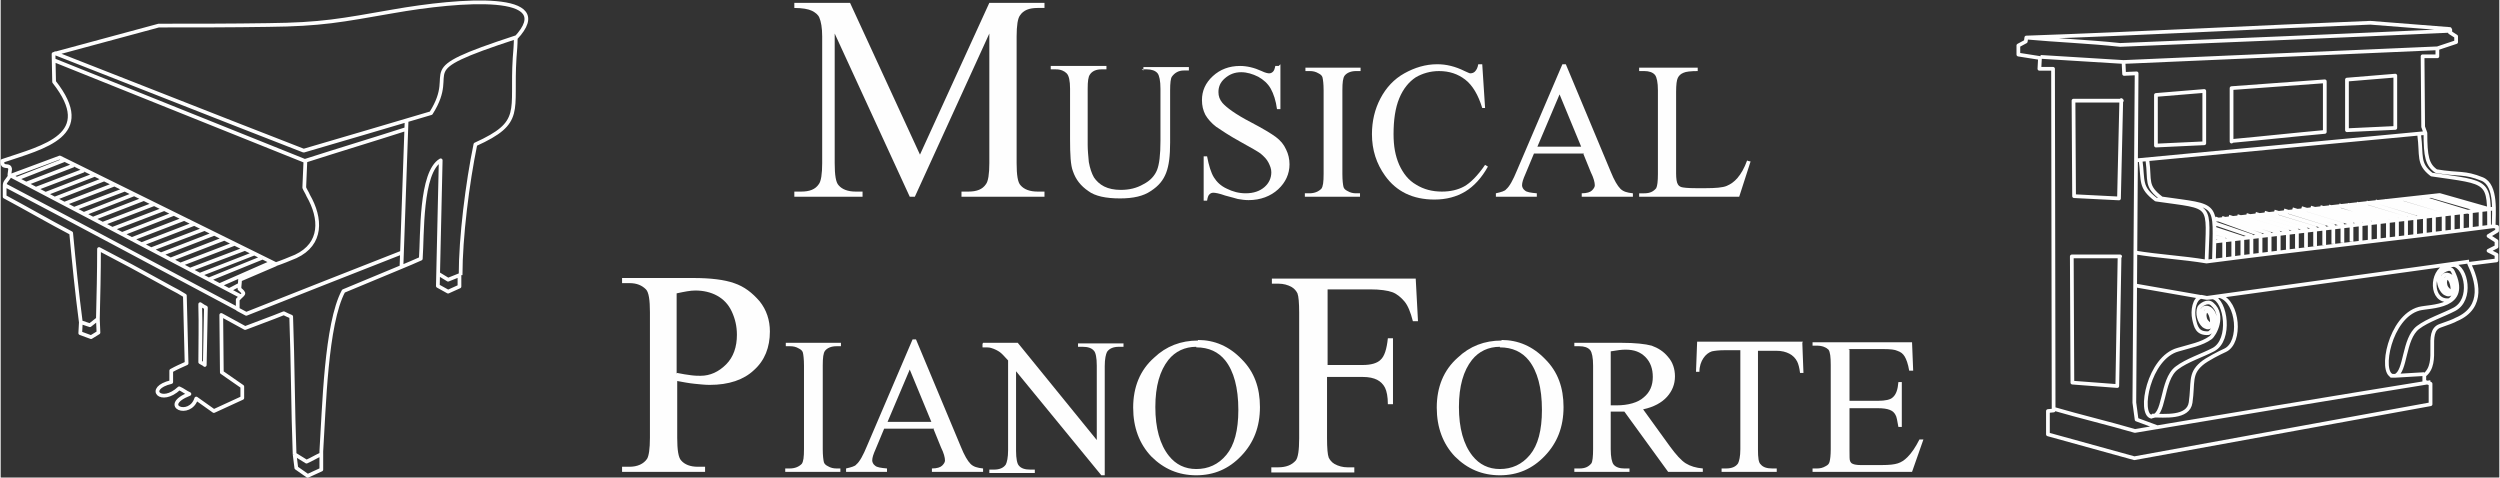 <?xml version="1.0" encoding="UTF-8"?>
<!DOCTYPE svg PUBLIC "-//W3C//DTD SVG 1.1//EN" "http://www.w3.org/Graphics/SVG/1.1/DTD/svg11.dtd">
<!-- Creator: CorelDRAW X6 -->
<svg xmlns="http://www.w3.org/2000/svg" xml:space="preserve" width="6.706in" height="1.281in" version="1.1" style="shape-rendering:geometricPrecision; text-rendering:geometricPrecision; image-rendering:optimizeQuality; fill-rule:evenodd; clip-rule:evenodd"
viewBox="0 0 4395 840"
 xmlns:xlink="http://www.w3.org/1999/xlink">
 <rect x="0" y="0" width="4395" height="840" fill="#333333" stroke="none"/>
 <defs>
  <style type="text/css">
   <![CDATA[
    .str0 {stroke:#FEFEFE;stroke-width:6.554;stroke-linejoin:round}
    .fil1 {fill:none}
    .fil0 {fill:#FEFEFE;fill-rule:nonzero}
   ]]>
  </style>
 </defs>
 <g id="Capa_x0020_1">

  <g id="_282132416">
   <path class="fil0" d="M1599 346l-132 -287 0 228c0,21 2,34 7,39 6,7 16,11 30,11l12 0 0 9 -120 0 0 -9 12 0c15,0 25,-4 31,-13 4,-5 6,-18 6,-37l0 -223c0,-15 -2,-26 -5,-33 -2,-5 -7,-9 -13,-12 -6,-3 -17,-5 -31,-5l0 -9 98 0 123 267 122 -267 97 0 0 9 -12 0c-15,0 -25,4 -31,13 -4,5 -6,18 -6,37l0 223c0,21 2,34 7,39 6,7 16,11 30,11l12 0 0 9 -146 0 0 -9 12 0c15,0 25,-4 31,-13 4,-5 6,-18 6,-37l0 -228 -131 287 -8 0z"/>
   <path id="1" class="fil0" d="M2010 124l0 -6 80 0 0 6 -9 0c-9,0 -16,4 -21,11 -2,3 -3,11 -3,24l0 92c0,23 -2,40 -7,53 -5,13 -13,23 -27,32 -13,9 -31,13 -54,13 -25,0 -44,-4 -56,-13 -13,-9 -22,-20 -27,-35 -4,-10 -5,-29 -5,-56l0 -89c0,-14 -2,-23 -6,-27 -4,-4 -10,-7 -19,-7l-9 0 0 -6 98 0 0 6 -9 0c-9,0 -16,3 -20,9 -3,4 -4,12 -4,25l0 99c0,9 1,19 2,30 2,11 5,20 9,27 4,6 10,12 18,16 8,4 18,6 29,6 15,0 28,-3 40,-10 12,-6 20,-15 24,-25 4,-10 6,-27 6,-51l0 -92c0,-14 -2,-23 -5,-27 -4,-5 -11,-7 -19,-7l-9 0z"/>
   <path id="2" class="fil0" d="M2251 113l0 79 -6 0c-2,-15 -6,-27 -11,-36 -5,-9 -13,-16 -22,-21 -10,-5 -20,-8 -30,-8 -12,0 -21,4 -29,11 -8,7 -11,15 -11,24 0,7 2,13 7,19 7,8 23,20 50,34 21,11 36,20 44,26 8,6 14,13 18,22 4,8 6,17 6,26 0,17 -7,32 -20,44 -13,12 -31,19 -52,19 -7,0 -13,-1 -19,-2 -3,-1 -11,-3 -22,-6 -11,-4 -18,-5 -21,-5 -3,0 -5,1 -7,3 -2,2 -3,5 -4,11l-6 0 0 -78 6 0c3,16 7,29 12,37 5,8 12,15 23,20 10,5 21,8 33,8 14,0 25,-4 33,-11 8,-7 12,-16 12,-26 0,-6 -2,-11 -5,-17 -3,-6 -8,-11 -14,-16 -4,-3 -16,-10 -36,-21 -20,-11 -33,-20 -42,-26 -8,-6 -15,-14 -19,-21 -4,-8 -6,-16 -6,-26 0,-16 6,-30 19,-42 13,-12 29,-18 48,-18 12,0 25,3 38,9 6,3 11,4 13,4 3,0 5,-1 7,-3 2,-2 3,-5 4,-10l6 0z"/>
   <path id="3" class="fil0" d="M2391 340l0 6 -97 0 0 -6 8 0c9,0 16,-3 21,-8 3,-4 4,-12 4,-26l0 -147c0,-11 -1,-19 -2,-23 -1,-3 -3,-5 -7,-7 -5,-3 -10,-4 -15,-4l-8 0 0 -6 97 0 0 6 -8 0c-9,0 -16,3 -20,8 -3,4 -4,12 -4,26l0 147c0,11 1,19 2,23 1,3 3,5 7,7 5,3 10,4 15,4l8 0z"/>
   <path id="4" class="fil0" d="M2606 113l5 77 -5 0c-7,-23 -17,-40 -30,-50 -13,-10 -28,-15 -46,-15 -15,0 -29,4 -41,11 -12,8 -22,20 -29,37 -7,17 -10,38 -10,63 0,21 3,38 10,54 7,15 16,27 30,35 13,8 28,12 45,12 15,0 28,-3 39,-9 11,-6 24,-19 37,-38l5 3c-11,20 -25,35 -40,44 -15,9 -33,14 -54,14 -38,0 -67,-14 -87,-42 -15,-21 -23,-45 -23,-73 0,-23 5,-44 15,-63 10,-19 24,-34 42,-44 18,-10 37,-16 58,-16 16,0 32,4 48,12 5,2 8,4 10,4 3,0 6,-1 8,-3 3,-3 5,-7 6,-13l6 0z"/>
   <path id="5" class="fil0" d="M2785 270l-88 0 -15 36c-4,9 -6,15 -6,20 0,3 2,7 5,9 3,3 10,4 21,5l0 6 -72 0 0 -6c9,-2 16,-4 18,-7 6,-5 12,-16 19,-33l80 -187 6 0 79 189c6,15 12,25 17,30 5,5 12,7 22,8l0 6 -90 0 0 -6c9,0 15,-2 18,-5 3,-3 5,-6 5,-9 0,-5 -2,-13 -7,-23l-13 -32zm-5 -12l-38 -92 -39 92 78 0z"/>
   <path id="6" class="fil0" d="M3073 283l5 1 -20 62 -176 0 0 -6 9 0c10,0 16,-3 21,-9 2,-4 3,-12 3,-25l0 -147c0,-14 -2,-23 -5,-27 -4,-5 -11,-7 -19,-7l-9 0 0 -6 103 0 0 6c-12,0 -21,1 -25,3 -5,2 -8,5 -10,9 -2,4 -3,12 -3,25l0 143c0,9 1,16 3,19 1,2 3,4 6,5 3,1 11,2 26,2l17 0c17,0 30,-1 37,-4 7,-3 13,-7 19,-14 6,-7 12,-17 17,-31z"/>
   <path id="7" class="fil0" d="M1477 824l0 6 -97 0 0 -6 8 0c9,0 16,-3 21,-8 3,-4 4,-12 4,-26l0 -147c0,-11 -1,-19 -2,-23 -1,-3 -3,-5 -7,-7 -5,-3 -10,-4 -15,-4l-8 0 0 -6 97 0 0 6 -8 0c-9,0 -16,3 -20,8 -3,4 -4,12 -4,26l0 147c0,11 1,19 2,23 1,3 3,5 7,7 5,3 10,4 15,4l8 0z"/>
   <path id="8" class="fil0" d="M1642 754l-88 0 -15 36c-4,9 -6,15 -6,20 0,3 2,7 5,9 3,3 10,4 21,5l0 6 -72 0 0 -6c9,-2 16,-4 18,-7 6,-5 12,-16 19,-33l80 -187 6 0 79 189c6,15 12,25 17,30 5,5 12,7 22,8l0 6 -90 0 0 -6c9,0 15,-2 18,-5 3,-3 5,-6 5,-9 0,-5 -2,-13 -7,-23l-13 -32zm-5 -12l-38 -92 -39 92 78 0z"/>
   <path id="9" class="fil0" d="M1728 603l61 0 139 171 0 -131c0,-14 -2,-23 -5,-26 -4,-5 -11,-7 -20,-7l-8 0 0 -6 80 0 0 6 -8 0c-10,0 -17,3 -21,9 -2,4 -4,12 -4,25l0 192 -6 0 -150 -183 0 140c0,14 2,23 5,26 4,5 11,7 20,7l8 0 0 6 -80 0 0 -6 8 0c10,0 17,-3 21,-9 2,-4 4,-12 4,-25l0 -158c-7,-8 -12,-13 -15,-15 -3,-2 -8,-5 -15,-7 -3,-1 -8,-1 -15,-1l0 -6z"/>
   <path id="10" class="fil0" d="M2106 598c29,0 55,11 77,34 22,22 32,50 32,84 0,35 -11,63 -33,86 -22,23 -48,34 -79,34 -31,0 -57,-11 -79,-33 -21,-22 -32,-51 -32,-86 0,-36 12,-66 37,-88 21,-20 47,-30 77,-30zm-3 12c-20,0 -37,8 -49,23 -15,19 -23,46 -23,83 0,37 8,66 24,86 12,15 28,23 48,23 21,0 39,-8 53,-25 14,-17 21,-43 21,-79 0,-39 -8,-68 -23,-87 -12,-15 -29,-23 -51,-23z"/>
   <path id="11" class="fil0" d="M2640 598c29,0 55,11 77,34 22,22 32,50 32,84 0,35 -11,63 -33,86 -22,23 -48,34 -79,34 -31,0 -57,-11 -79,-33 -21,-22 -32,-51 -32,-86 0,-36 12,-66 37,-88 21,-20 47,-30 77,-30zm-3 12c-20,0 -37,8 -49,23 -15,19 -23,46 -23,83 0,37 8,66 24,86 12,15 28,23 48,23 21,0 39,-8 53,-25 14,-17 21,-43 21,-79 0,-39 -8,-68 -23,-87 -12,-15 -29,-23 -51,-23z"/>
   <path id="12" class="fil0" d="M2994 830l-61 0 -77 -106c-6,0 -10,0 -14,0 -1,0 -3,0 -5,0 -2,0 -3,0 -5,0l0 66c0,14 2,23 5,27 4,5 11,7 19,7l9 0 0 6 -97 0 0 -6 9 0c10,0 16,-3 21,-9 2,-3 3,-12 3,-25l0 -147c0,-14 -2,-23 -5,-27 -4,-5 -11,-7 -19,-7l-9 0 0 -6 83 0c24,0 42,2 53,5 11,4 21,10 29,20 8,9 12,21 12,34 0,14 -5,26 -14,36 -9,10 -23,18 -42,22l47 65c11,15 20,25 28,30 8,5 18,8 30,9l0 6zm-161 -117c2,0 4,0 5,0 2,0 3,0 4,0 21,0 38,-5 48,-14 11,-9 16,-21 16,-36 0,-14 -4,-26 -13,-35 -9,-9 -20,-13 -35,-13 -6,0 -15,1 -26,3l0 95z"/>
   <path id="13" class="fil0" d="M3169 603l2 53 -6 0c-1,-9 -3,-16 -5,-20 -3,-6 -8,-11 -14,-14 -6,-3 -13,-5 -23,-5l-32 0 0 174c0,14 1,23 5,26 4,5 11,7 20,7l8 0 0 6 -97 0 0 -6 8 0c10,0 17,-3 21,-9 2,-4 4,-12 4,-25l0 -174 -27 0c-11,0 -18,1 -23,2 -6,2 -11,6 -15,12 -4,6 -7,14 -7,24l-6 0 2 -53 186 0z"/>
   <path id="14" class="fil0" d="M3252 615l0 90 50 0c13,0 22,-2 26,-6 6,-5 9,-14 10,-27l6 0 0 79 -6 0c-2,-11 -3,-18 -5,-21 -2,-4 -5,-7 -10,-9 -5,-2 -12,-3 -21,-3l-50 0 0 75c0,10 0,16 1,18 1,2 2,4 5,5 2,1 7,2 13,2l38 0c13,0 22,-1 28,-3 6,-2 11,-5 17,-11 7,-7 14,-17 21,-31l7 0 -20 57 -175 0 0 -6 8 0c5,0 10,-1 15,-4 4,-2 6,-4 7,-8 1,-4 2,-11 2,-22l0 -148c0,-14 -1,-23 -4,-27 -4,-4 -11,-7 -20,-7l-8 0 0 -6 175 0 2 50 -7 0c-2,-12 -5,-20 -8,-25 -3,-5 -7,-8 -13,-10 -4,-2 -12,-3 -24,-3l-62 0z"/>
   <path id="15" class="fil0" d="M1190 670l0 100c0,21 2,35 7,40 6,7 16,11 29,11l13 0 0 9 -146 0 0 -9 13 0c14,0 25,-5 31,-14 3,-5 5,-17 5,-37l0 -221c0,-21 -2,-35 -7,-40 -7,-7 -16,-11 -29,-11l-13 0 0 -9 125 0c31,0 55,3 72,9 18,6 32,17 45,32 12,15 18,33 18,53 0,28 -9,51 -28,68 -18,17 -44,26 -78,26 -8,0 -17,-1 -27,-2 -10,-1 -20,-3 -31,-5zm0 -14c9,2 17,3 24,4 7,1 13,1 17,1 17,0 32,-7 45,-20 13,-13 19,-31 19,-52 0,-15 -3,-28 -9,-41 -6,-13 -15,-22 -26,-28 -11,-6 -24,-9 -38,-9 -9,0 -19,2 -33,5l0 141z"/>
   <path id="16" class="fil0" d="M2334 508l0 134 62 0c14,0 25,-3 31,-9 7,-6 11,-19 13,-38l9 0 0 116 -9 0c0,-13 -2,-23 -5,-29 -3,-6 -8,-11 -14,-14 -6,-3 -14,-5 -26,-5l-62 0 0 108c0,17 1,29 3,34 2,4 5,8 10,11 7,4 15,6 23,6l12 0 0 9 -146 0 0 -9 12 0c14,0 24,-4 31,-12 4,-5 6,-18 6,-39l0 -221c0,-17 -1,-29 -3,-34 -2,-4 -5,-8 -10,-11 -7,-4 -15,-6 -23,-6l-12 0 0 -9 253 0 4 75 -9 0c-4,-16 -9,-28 -15,-35 -6,-7 -13,-13 -21,-16 -8,-3 -22,-5 -39,-5l-75 0z"/>
   <path class="fil1 str0" d="M517 799c1,8 2,16 3,24 7,5 13,9 20,14 8,-4 16,-7 24,-11 0,-9 0,-18 0,-27 -9,4 -17,9 -26,13 -7,-4 -14,-9 -21,-13m-133 -297l91 -40m-110 30l96 -39m-434 -138l84 -33m-66 41l83 -32m-66 41l84 -32m-67 41l85 -33m-68 41l85 -33m-68 42l86 -33m-69 42l87 -33m-70 42l87 -34m-70 42l88 -34m-71 43l89 -34m-72 43l89 -34m-72 43l90 -35m-73 44l91 -35m-74 44l91 -35m-74 44l92 -35m-75 44l93 -36m-76 45l93 -36m-76 45l94 -36m-77 45l95 -36m-78 45l95 -37m-44 64c7,-3 13,-7 20,-10m2 22c-135,-71 -271,-142 -406,-213 29,-11 57,-21 86,-32l381 188m-67 79c-137,-73 -273,-146 -410,-218m476 139c-21,9 -42,18 -63,27 0,6 -1,10 -1,16 11,10 8,7 -3,19 0,6 0,11 0,17 5,3 10,5 15,8 91,-36 182,-72 274,-108m-170 -161c-1,16 -1,31 -2,47 2,5 5,9 7,14 23,40 25,85 -22,107 -12,5 -24,10 -36,14m230 -238c-59,19 -119,37 -178,56 -147,-59 -294,-118 -441,-177m620 106c-3,86 -6,172 -9,257m-611 -376c146,57 292,115 439,172 75,-22 150,-44 224,-66 52,-82 -45,-70 151,-134m-766 502l15 5 14 -11c1,-41 2,-82 2,-123 26,14 52,27 77,41 17,9 34,19 51,28 8,4 15,8 23,13 1,40 2,80 3,119 -9,4 -18,8 -27,13 0,7 0,14 0,20 -46,11 -18,41 14,11 7,3 11,7 18,10 -53,21 1,43 12,8 10,7 20,14 31,22 17,-8 33,-15 50,-23l0 -20 -36 -25c0,-34 -1,-68 -1,-101 14,8 28,15 42,23 23,-9 46,-17 68,-26 4,2 8,4 13,6 3,80 3,163 6,242m292 -315c0,-67 12,-162 26,-230 86,-39 63,-57 69,-152 1,-12 2,-24 2,-35 76,-81 -97,-68 -216,-47 -92,16 -125,23 -220,24 -64,1 -127,1 -192,1l-185 50c0,16 1,33 1,49 74,94 -17,114 -91,139 -1,14 10,6 13,12 2,3 -2,12 0,15 -6,9 -9,10 -9,17l0 19c41,22 77,43 117,64 5,53 10,104 17,157l-1 19 19 7 13 -8 -1 -24m393 238c0,-2 0,-3 0,-5 5,-77 8,-224 39,-282l101 -42c12,-5 24,-10 35,-15 3,-41 -1,-152 35,-173l-5 221 18 10 20 -9 0 -20 -20 8 -18 -11m-411 160l-7 -4c0,-32 1,-66 0,-98l0 -4 6 4 4 2 -2 101z"/>
   <path class="fil1 str0" d="M3754 502l126 22 462 -64m-558 271c22,0 64,5 68,-23 5,-35 -2,-50 19,-68 9,-8 33,-20 42,-24 29,-14 23,-85 -9,-95m-123 211c27,5 18,-64 47,-85 17,-13 45,-22 64,-32 32,-17 22,-87 -1,-92l-10 1 -10 -2c-13,3 -16,25 -13,39 3,14 6,26 25,25 4,0 11,-10 12,-19 1,-21 -11,-27 -17,-26 -5,1 -6,5 -7,8 -4,14 16,28 14,22 -1,-3 -7,-5 -8,-13 -1,-4 0,-10 3,-11 7,-2 13,22 7,27 -4,4 -9,1 -12,-1 -8,-7 -12,-22 -8,-32 2,-4 15,-14 23,-6 23,20 4,54 -3,59 -15,11 -37,15 -57,21 -52,14 -70,113 -47,118zm113 -316l17 5 0 33m-17 -45l33 10 0 33m-33 -50l49 16 0 32m-51 -58l67 23 0 32m-64 -63l80 29 0 33m-68 -63l84 28 0 32m-72 -62l88 28 0 32m-73 -61l89 27 0 32m-73 -61l89 27 0 32m-73 -61l89 27 0 32m-73 -61l89 27 0 32m-72 -61l88 27 0 32m-71 -61l87 27 0 32m-72 -61l88 27 0 32m-72 -61l88 27 0 32m-72 -60l88 27 0 32m-71 -60l87 27 0 32m-72 -60l88 26 0 31m-70 -59l86 27 0 31m-71 -59l87 26 0 31m-71 -59l87 26 0 32m-70 -60l86 26 0 32m-70 -60l87 26 0 32m-71 -59l87 26 0 32m-70 -59l87 26 0 31m-70 -59l86 26 0 31m-70 -58l86 26 0 31m-70 -58l86 26 0 31m-91 -168c5,37 -3,51 22,70 103,15 101,9 101,93m-601 -118c5,37 -4,45 25,67 103,15 94,4 92,110m383 -114l86 25 0 31m-469 -14l397 -44 88 25m-251 -139c28,-1 57,-3 85,-4 0,-31 0,-62 0,-92 -28,2 -57,5 -85,7 0,30 0,60 0,89zm-578 -135l0 -14 13 -7 1 -7c202,-7 403,-18 605,-26l140 11 0 6 11 7 0 10 -33 11 0 14c-7,0 -18,0 -26,0 0,41 1,82 1,124l4 11c0,41 3,56 19,67 41,7 49,1 81,14 26,11 20,61 20,83l6 1 0 7 -15 9 14 9 0 10 -14 7 14 7 0 10 -48 6c13,27 29,76 -23,98 -3,2 -16,7 -28,11 -29,10 1,65 -28,87l0 11 11 4 0 36 -521 95 -152 -42 0 -41 10 -1 -1 -601 -24 0 1 -19 -38 -6zm13 -28c55,5 110,7 166,13 195,-8 389,-16 584,-25m-724 46l146 9 551 -24m-674 634c48,14 95,25 143,39 173,-29 347,-58 520,-86m-479 80c-13,-5 -25,-9 -38,-14 -1,-10 -3,-20 -4,-30 1,-193 3,-386 4,-579 -7,0 -15,1 -22,1 0,-7 -1,-14 -1,-21m22 173c170,-16 339,-32 509,-48m-501 48c5,37 -2,47 27,69 103,15 92,3 89,109 -42,-7 -84,-9 -126,-16m126 16c169,-22 335,-40 504,-62m-491 27c167,-20 325,-38 491,-58m-653 -190c-28,0 -57,0 -85,0 0,56 1,112 1,168 26,1 53,3 79,4 1,-58 3,-115 4,-173zm-3 274c-28,0 -57,0 -85,0 0,74 1,148 1,222 26,2 53,4 79,6 1,-76 3,-152 4,-228zm63 -195c28,-1 57,-3 85,-4 0,-31 0,-62 0,-92 -28,2 -57,5 -85,7 0,30 0,60 0,89zm133 -7c0,-31 0,-63 0,-94 55,-4 109,-8 164,-12 0,30 0,60 0,89 -55,5 -109,11 -164,16zm288 412l51 -3m-58 3c2,0 4,0 6,0 0,0 0,0 1,0 19,-7 14,-65 40,-85 17,-13 45,-22 64,-32 32,-17 21,-74 -1,-78l-14 2c-27,10 -27,63 5,60 4,0 11,-10 12,-19 1,-21 -11,-27 -17,-26 -5,1 -6,5 -7,8 -4,14 16,28 14,22 -1,-3 -7,-5 -8,-13 -1,-4 0,-10 3,-11 7,-2 13,22 7,27 -4,4 -9,1 -12,-1 -8,-7 -12,-22 -8,-32 2,-4 18,-16 23,-6 32,65 -40,61 -59,66 -52,14 -70,113 -47,118z"/>
  </g>
 </g>
</svg>
